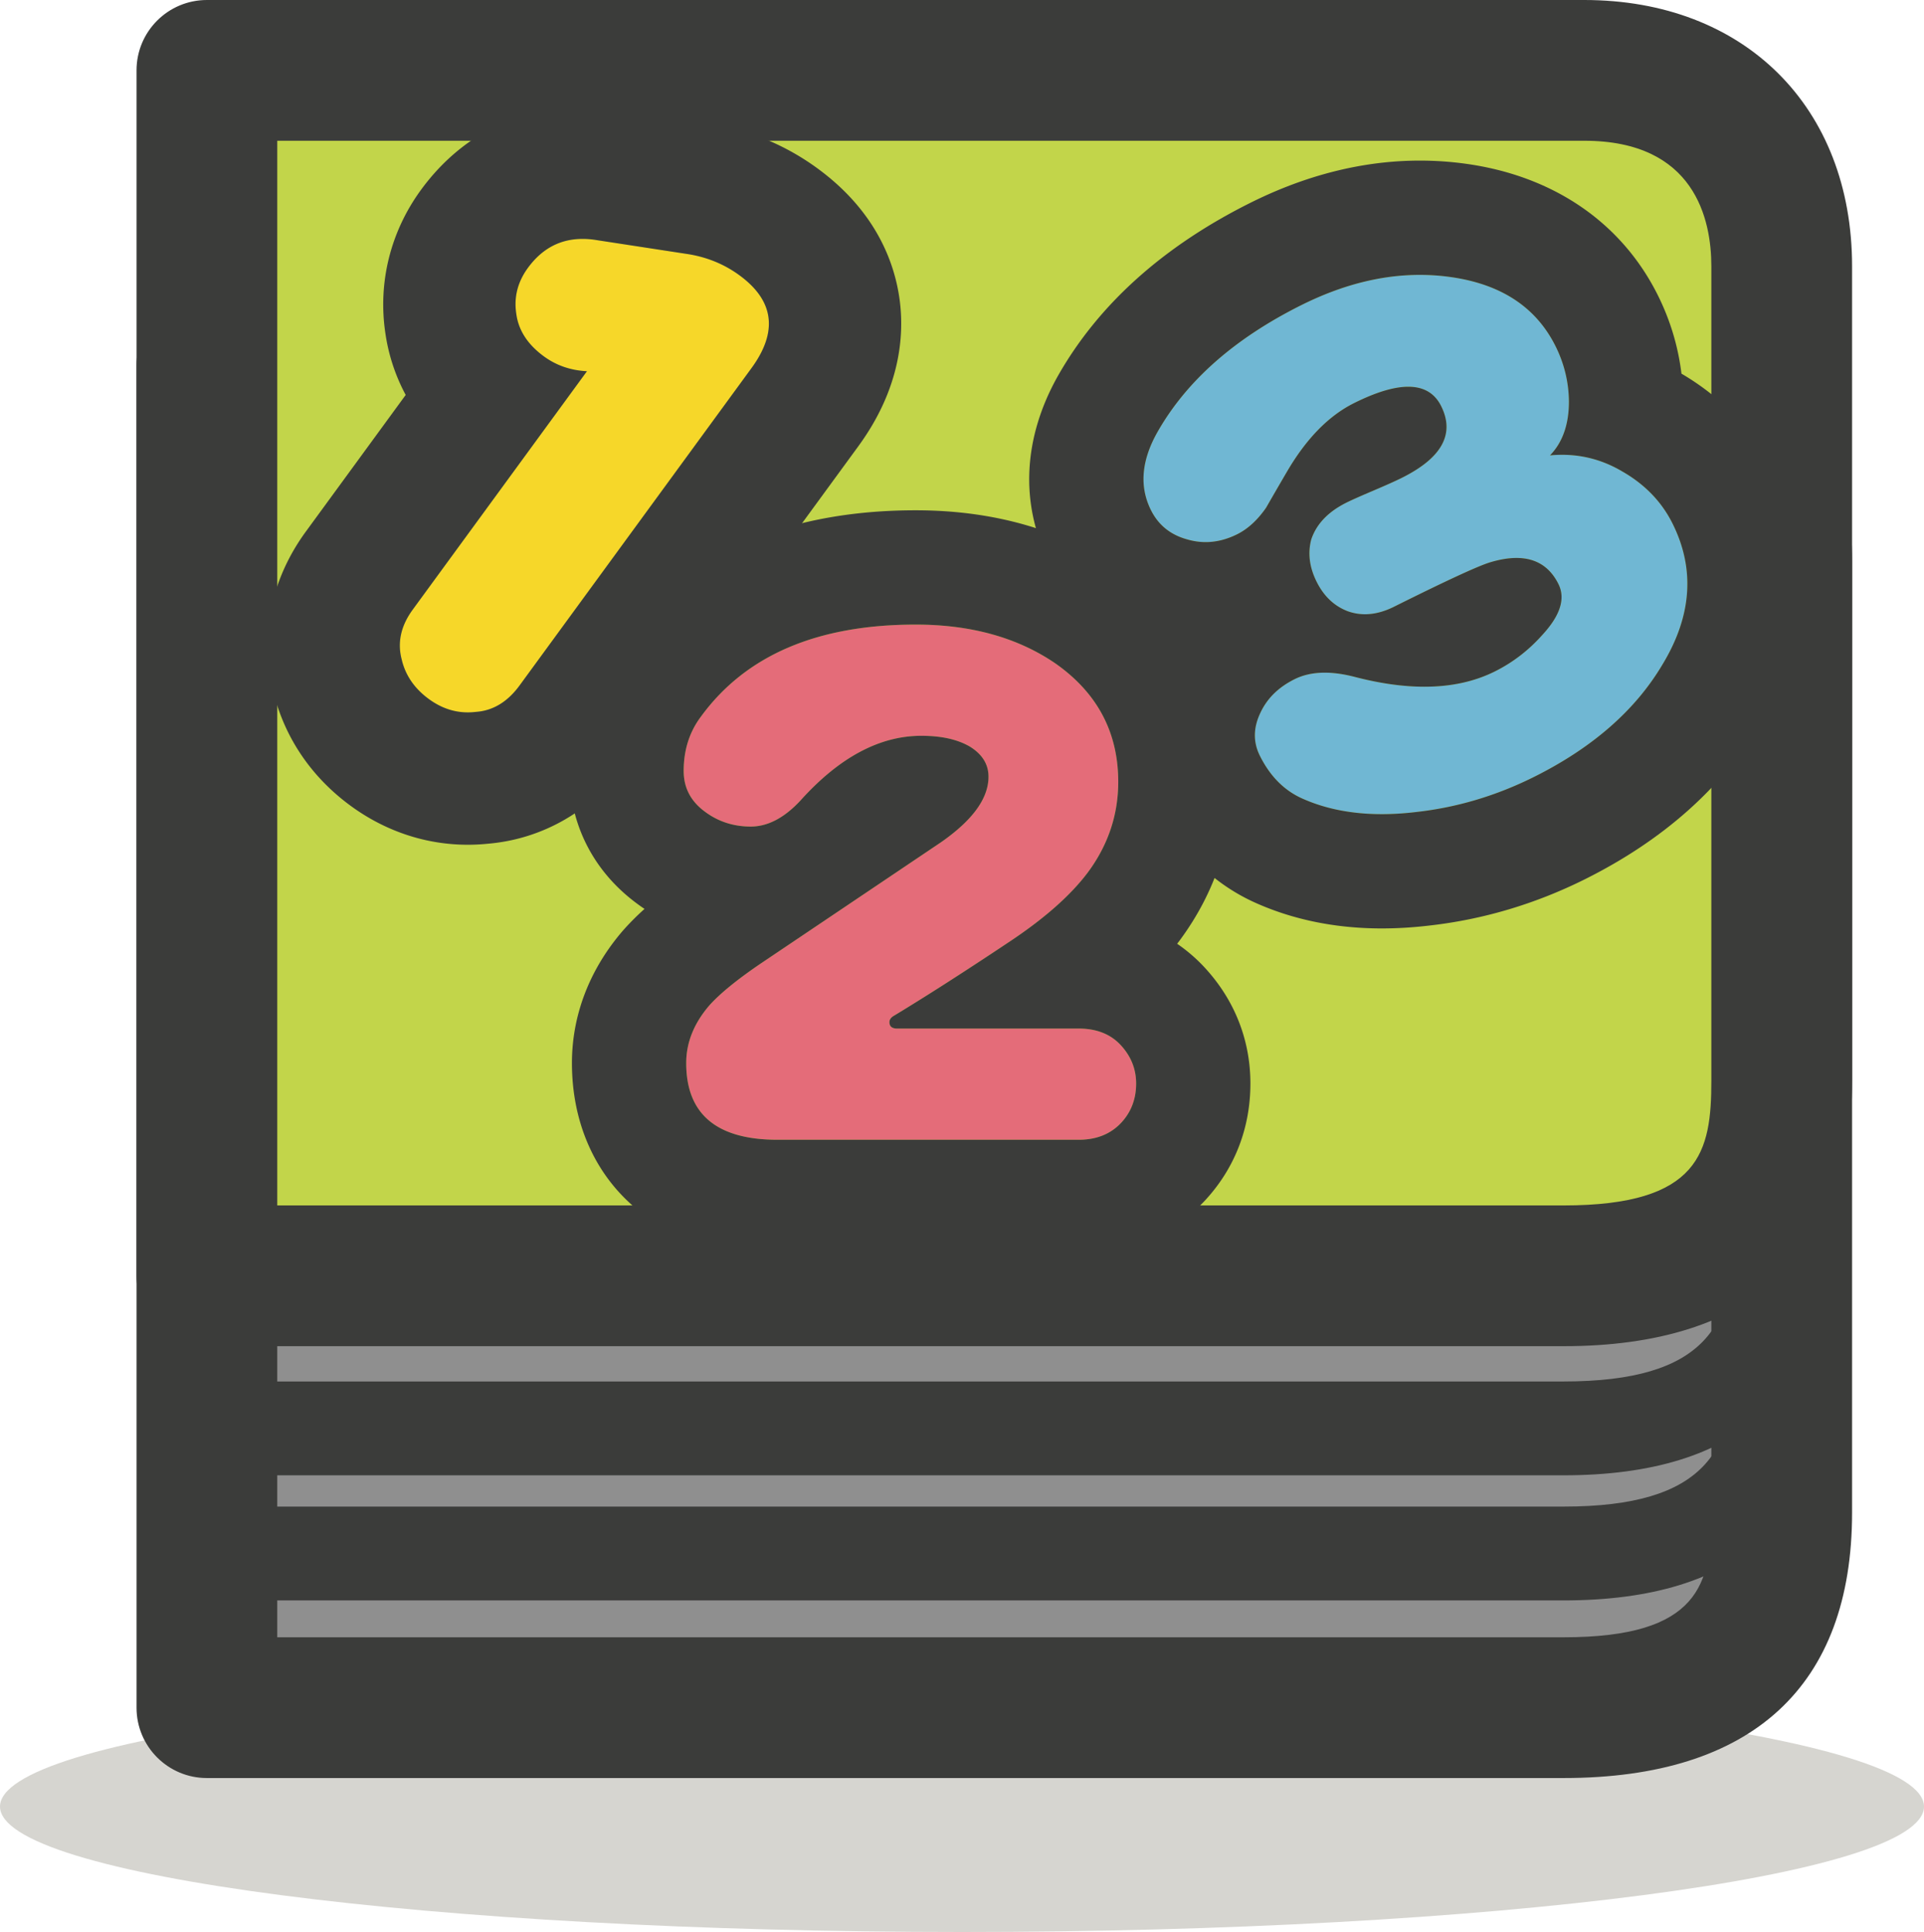 <svg xmlns="http://www.w3.org/2000/svg" width="410.15" height="411.791" viewBox="0, 0, 410.15, 411.791"><path d="M410.15 385.055c0 14.766-91.815 26.736-205.075 26.736C91.815 411.791 0 399.821 0 385.055c0-14.769 91.815-26.74 205.075-26.74 113.26 0 205.075 11.971 205.075 26.74" fill="#D6D5D0"/><path d="M379.817 119.655v202.744c0 24.796-10.467 41.577-46.525 41.577H44.105V77.896a702096865790677200 702096865790677200 0 0 0 335.712 41.759" fill="#8F8F8F"/><path d="M333.292 378.976H44.105c-8.284 0-15-6.716-15-15V77.896c0-8.284 6.716-15 15-15h293.618c34.15 0 57.094 22.81 57.094 56.759v202.744c0 37.013-21.275 56.577-61.525 56.577zm-274.187-30h274.187c29.204 0 31.525-11.518 31.525-26.577V119.655c0-9.994-3.519-26.759-27.094-26.759H59.105v256.08" fill="#3B3C3A"/><path d="M333.292 341.118H44.105c-5.522 0-10-4.477-10-10s4.478-10 10-10h289.187c30.415 0 36.525-12.083 36.525-31.577 0-5.523 4.477-10 10-10 5.522 0 10 4.477 10 10 0 34.224-19.018 51.577-56.525 51.577" fill="#3B3C3A"/><path d="M333.292 314.451H44.105c-5.522 0-10-4.477-10-10s4.478-10 10-10h289.187c30.415 0 36.525-12.083 36.525-31.577 0-5.523 4.477-10 10-10 5.522 0 10 4.477 10 10 0 34.224-19.018 51.577-56.525 51.577" fill="#3B3C3A"/><path d="M379.817 56.758v173.595c0 24.797-10.467 41.577-46.525 41.577H44.105V15h293.618c29.028 0 42.094 19.623 42.094 41.758" fill="#C2D54A"/><path d="M333.292 286.93H44.105c-8.284 0-15-6.715-15-15V15c0-8.285 6.716-15 15-15h293.618c34.15 0 57.094 22.809 57.094 56.758v173.595c0 37.013-21.275 56.577-61.525 56.577zm-274.187-30h274.187c29.204 0 31.525-11.518 31.525-26.577V56.758c0-9.993-3.519-26.758-27.094-26.758H59.105v226.93" fill="#3B3C3A"/><path d="M110.768 146.091c-2.573 3.521-5.691 5.4-9.358 5.648-3.575.426-6.901-.487-9.981-2.738-3.079-2.251-5.012-5.072-5.8-8.457-.951-3.624-.167-7.157 2.351-10.603l37.143-50.815c-3.474-.178-6.53-1.229-9.169-3.159-3.448-2.519-5.411-5.527-5.887-9.028-.556-3.554.268-6.832 2.466-9.84 3.644-4.987 8.569-6.955 14.778-5.905l19.574 3.002c4.004.676 7.584 2.167 10.739 4.474 7.404 5.411 8.265 12.005 2.586 19.778l-49.442 67.643" fill="#F6D729"/><path d="M124.187 50.92c1.003 0 2.044.091 3.124.274l19.574 3.002c4.004.676 7.584 2.167 10.739 4.474 7.404 5.411 8.265 12.005 2.586 19.778l-49.442 67.643c-2.573 3.521-5.691 5.4-9.358 5.648a14.2 14.2 0 0 1-1.687.101c-2.94 0-5.704-.946-8.294-2.839-3.079-2.251-5.012-5.072-5.8-8.457-.951-3.624-.167-7.157 2.351-10.603l37.143-50.815c-3.474-.178-6.53-1.229-9.169-3.159-3.448-2.519-5.411-5.527-5.887-9.028-.556-3.554.268-6.832 2.466-9.84 3.011-4.119 6.894-6.179 11.654-6.179zm0-28.211c-13.842 0-26.07 6.302-34.432 17.745-6.525 8.928-9.22 19.778-7.601 30.579a39.727 39.727 0 0 0 4.33 13.147l-21.279 29.114c-7.458 10.204-9.924 22.269-6.964 34.016 2.38 9.838 8.093 18.29 16.539 24.465 7.41 5.416 16.034 8.277 24.943 8.277 1.434 0 2.886-.075 4.327-.223 11.708-1.007 22.159-7.055 29.494-17.09l49.442-67.644c9.025-12.351 9.772-23.717 8.81-31.078-1.009-7.725-4.87-18.875-17.527-28.124-6.703-4.903-14.34-8.106-22.688-9.515-.14-.023-.279-.046-.419-.067l-19.407-2.976a46.932 46.932 0 0 0-7.568-.626" fill="#3B3C3A"/><path d="M242.196 230.944c0 3.271-1.045 6.04-3.133 8.312-2.271 2.453-5.313 3.677-9.129 3.677h-64.169c-12.988 0-19.481-5.449-19.481-16.35 0-4.358 1.634-8.446 4.905-12.26 2.269-2.542 5.947-5.538 11.035-8.992l38.283-25.749c6.813-4.722 10.217-9.4 10.217-14.033 0-2.634-1.317-4.769-3.95-6.403-2.635-1.543-6.086-2.316-10.354-2.316-8.902 0-17.486 4.588-25.75 13.76-3.453 3.726-6.996 5.586-10.627 5.586-3.815 0-7.175-1.134-10.081-3.407-2.817-2.179-4.221-4.993-4.221-8.446 0-4.449 1.222-8.311 3.677-11.58 9.536-13.078 24.794-19.617 45.776-19.617 11.807 0 21.752 2.77 29.836 8.308 8.9 6.268 13.353 14.67 13.353 25.205 0 6.995-2.134 13.399-6.406 19.209-3.725 4.998-9.446 10.037-17.165 15.124-9.266 6.178-17.349 11.355-24.252 15.531-.636.364-.951.817-.951 1.363 0 .907.544 1.362 1.635 1.362h38.69c3.816 0 6.813 1.181 8.993 3.543 2.179 2.362 3.269 5.087 3.269 8.173" fill="#E46C79"/><path d="M195.194 133.126c11.807 0 21.752 2.77 29.836 8.308 8.9 6.268 13.353 14.67 13.353 25.205 0 6.995-2.134 13.399-6.406 19.209-3.725 4.998-9.446 10.037-17.165 15.124-9.266 6.178-17.349 11.355-24.252 15.531-.636.364-.951.817-.951 1.363 0 .907.544 1.362 1.635 1.362h38.69c3.816 0 6.813 1.181 8.993 3.543 2.179 2.362 3.269 5.087 3.269 8.173 0 3.271-1.045 6.04-3.133 8.312-2.271 2.453-5.313 3.677-9.129 3.677h-64.169c-12.988 0-19.481-5.449-19.481-16.35 0-4.358 1.634-8.446 4.905-12.26 2.269-2.542 5.947-5.538 11.035-8.992l38.283-25.749c6.813-4.722 10.217-9.4 10.217-14.033 0-2.634-1.317-4.769-3.95-6.403-2.635-1.543-6.086-2.316-10.354-2.316-8.902 0-17.486 4.588-25.75 13.76-3.453 3.726-6.996 5.586-10.627 5.586-3.815 0-7.175-1.134-10.081-3.407-2.817-2.179-4.221-4.993-4.221-8.446 0-4.449 1.222-8.311 3.677-11.58 9.536-13.078 24.794-19.617 45.776-19.617zm0-24.361c-36.141 0-55.489 16.013-65.37 29.503-5.526 7.427-8.444 16.432-8.444 26.055 0 11.031 4.84 20.858 13.631 27.68a41.542 41.542 0 0 0 2.386 1.725 56.74 56.74 0 0 0-4.384 4.375c-.107.12-.213.241-.318.363-7.047 8.22-10.772 17.943-10.772 28.117 0 12.597 4.82 23.579 13.571 30.923 7.738 6.495 17.924 9.788 30.271 9.788h64.169c10.554 0 20.144-4.079 27.003-11.487l.061-.066c6.254-6.803 9.558-15.378 9.558-24.797 0-9.255-3.361-17.792-9.721-24.688a34.7 34.7 0 0 0-5.894-5.098c.191-.251.383-.502.569-.753l.095-.128c7.391-10.055 11.139-21.372 11.139-33.638 0-18.341-8.412-34.365-23.688-45.122-.086-.061-.172-.12-.259-.18-12.176-8.342-26.847-12.572-43.603-12.572" fill="#3B3C3A"/><path d="M356.543 111.588c4.825 9.674 4.123 19.665-2.101 29.975-5.779 9.78-14.928 17.796-27.441 24.038-8.05 4.013-16.399 6.5-25.051 7.468-9.386 1.127-17.468.185-24.247-2.828-3.897-1.711-6.941-4.76-9.128-9.15-1.461-2.926-1.419-5.993.129-9.2 1.425-3.045 3.845-5.419 7.258-7.12 3.332-1.662 7.556-1.84 12.674-.536 12.142 3.183 22.152 2.807 30.038-1.126 3.82-1.904 7.196-4.501 10.123-7.789 3.823-4.137 4.963-7.75 3.422-10.841-2.593-5.2-7.425-6.748-14.494-4.645-2.48.728-9.326 3.888-20.544 9.482-3.496 1.744-6.786 2.066-9.871.965-2.884-1.098-5.095-3.191-6.636-6.282-1.539-3.088-1.922-6.093-1.147-9.019 1.1-3.289 3.601-5.906 7.502-7.852 1.056-.527 2.968-1.377 5.73-2.551 2.765-1.176 4.794-2.087 6.095-2.737 8.535-4.257 11.324-9.351 8.363-15.285-2.632-5.282-8.828-5.493-18.581-.629-5.447 2.717-10.245 7.647-14.393 14.792a983.194 983.194 0 0 0-4.336 7.488c-1.83 2.64-3.885 4.526-6.158 5.661-3.578 1.784-7.153 2.146-10.725 1.087-3.533-.98-6.09-3.053-7.672-6.224-2.513-5.04-2.04-10.602 1.419-16.693 6.226-10.919 16.45-19.925 30.675-27.019 10.809-5.391 21.333-7.389 31.568-6 10.884 1.476 18.414 6.397 22.59 14.768 1.864 3.74 2.813 7.68 2.852 11.824-.008 4.873-1.353 8.69-4.034 11.45 5.523-.522 10.661.618 15.411 3.427 4.828 2.769 8.4 6.467 10.71 11.101" fill="#70B7D3"/><path d="M302.681 58.591c2.123 0 4.235.142 6.333.427 10.884 1.476 18.414 6.397 22.59 14.768 1.864 3.74 2.813 7.68 2.852 11.824-.008 4.873-1.353 8.69-4.034 11.45a27.342 27.342 0 0 1 2.574-.123c4.553 0 8.832 1.182 12.837 3.55 4.828 2.769 8.4 6.467 10.71 11.101 4.825 9.674 4.123 19.665-2.101 29.975-5.779 9.78-14.928 17.796-27.441 24.038-8.05 4.013-16.399 6.5-25.051 7.468-2.556.307-5.015.46-7.376.46-6.315 0-11.938-1.096-16.871-3.288-3.897-1.711-6.941-4.76-9.128-9.15-1.461-2.926-1.419-5.993.129-9.2 1.425-3.045 3.845-5.419 7.258-7.12 1.866-.931 4.014-1.396 6.44-1.396 1.905 0 3.982.287 6.234.86 5.43 1.423 10.434 2.135 15.012 2.135 5.658 0 10.666-1.087 15.026-3.261 3.82-1.904 7.196-4.501 10.123-7.789 3.823-4.137 4.963-7.75 3.422-10.841-1.846-3.702-4.829-5.553-8.944-5.554-1.664 0-3.514.303-5.55.909-2.48.728-9.326 3.888-20.544 9.482-2.142 1.069-4.209 1.604-6.197 1.604-1.256 0-2.48-.213-3.674-.639-2.884-1.098-5.095-3.191-6.636-6.282-1.539-3.088-1.922-6.093-1.147-9.019 1.1-3.289 3.601-5.906 7.502-7.852 1.056-.527 2.968-1.377 5.73-2.551 2.765-1.176 4.794-2.087 6.095-2.737 8.535-4.257 11.324-9.351 8.363-15.285-1.371-2.75-3.708-4.126-7.009-4.126-3.04 0-6.897 1.166-11.572 3.497-5.447 2.717-10.245 7.647-14.393 14.792a983.194 983.194 0 0 0-4.336 7.488c-1.83 2.64-3.885 4.526-6.158 5.661-2.245 1.119-4.489 1.679-6.731 1.679-1.332 0-2.663-.197-3.994-.592-3.533-.98-6.09-3.053-7.672-6.224-2.513-5.04-2.04-10.602 1.419-16.693 6.226-10.919 16.45-19.925 30.675-27.019 8.593-4.286 17.005-6.427 25.235-6.427zm0-24.361c-12.002 0-24.15 3.025-36.107 8.989-18.553 9.251-32.336 21.617-40.965 36.752-7.498 13.203-8.223 27.265-2.059 39.628 4.623 9.264 12.696 15.921 22.752 18.77a39.01 39.01 0 0 0 1.752.466 38.66 38.66 0 0 0-1.347 2.589c-4.791 10.012-4.766 20.855.072 30.547 4.703 9.439 11.996 16.551 21.083 20.555 8.031 3.559 17.018 5.364 26.712 5.364 3.286 0 6.711-.209 10.181-.622 11.429-1.29 22.57-4.609 33.114-9.865 16.693-8.327 29.304-19.547 37.489-33.351 10.43-17.344 11.491-36.28 2.986-53.335-4.398-8.82-11.092-15.909-19.899-21.077-.702-5.8-2.389-11.404-5.038-16.721-7.753-15.54-22.355-25.496-41.12-28.04a71.499 71.499 0 0 0-9.606-.649" fill="#3B3C3A"/></svg>